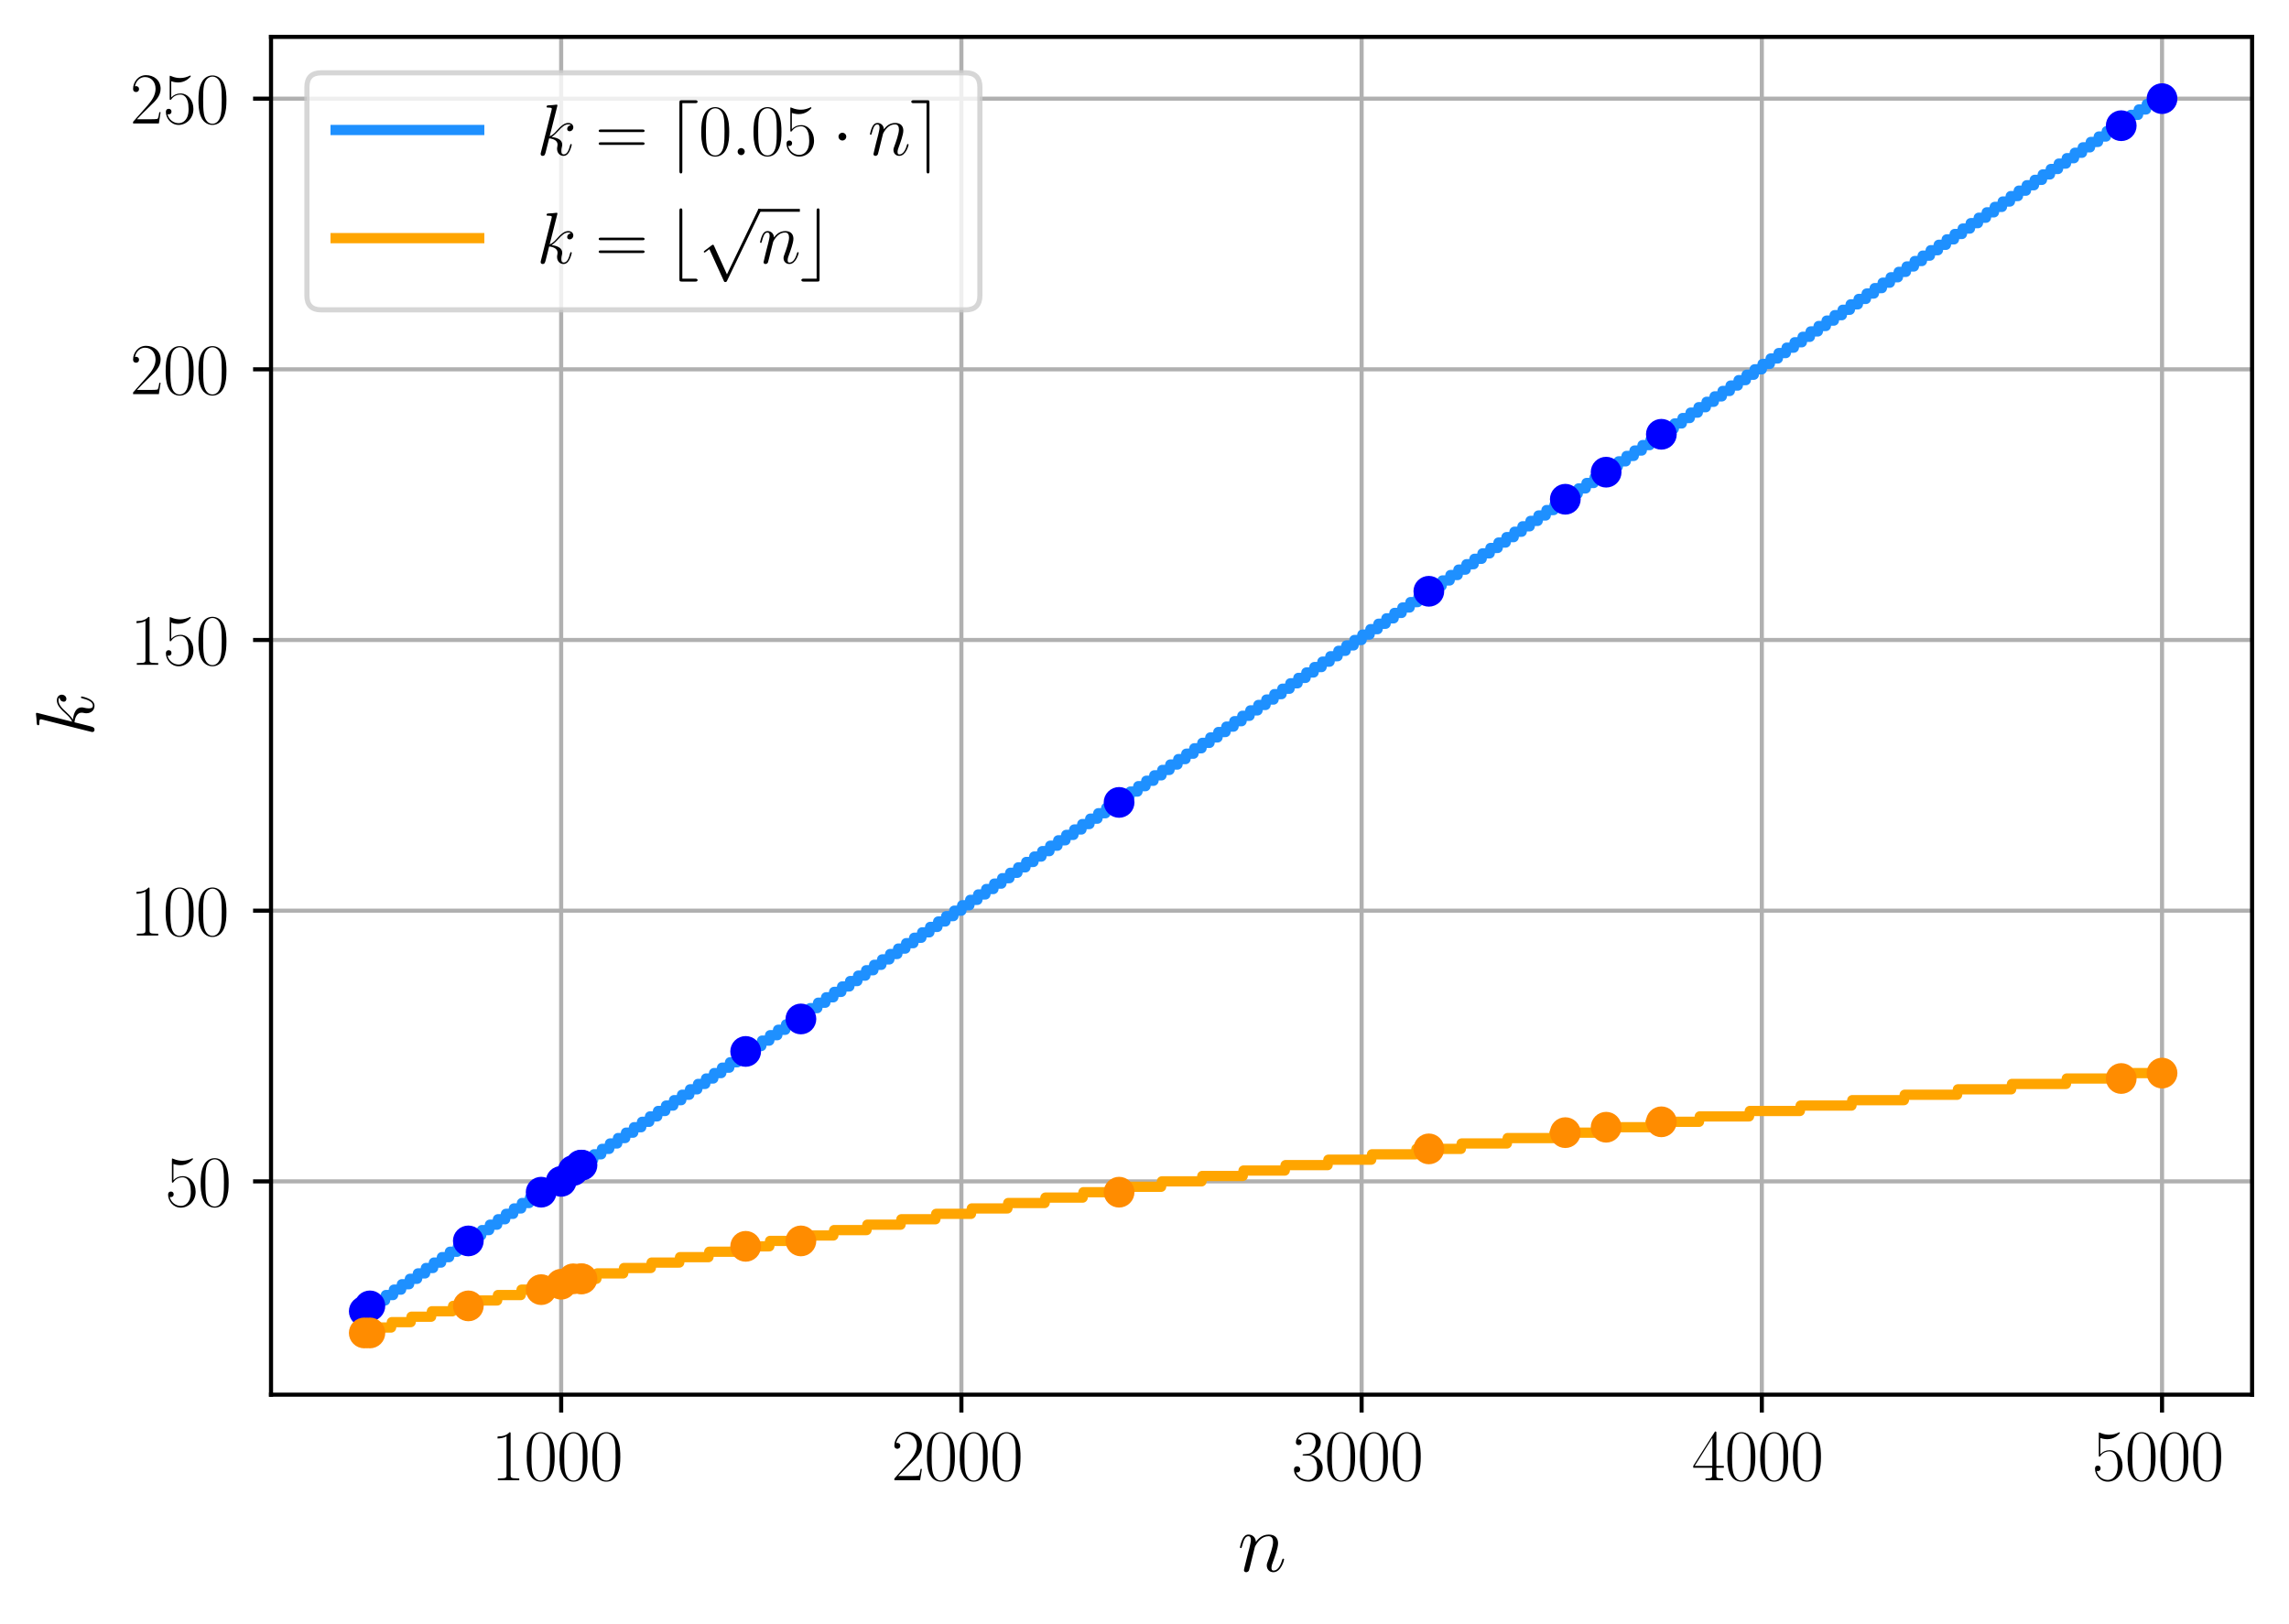 <?xml version="1.0" encoding="utf-8" standalone="no"?>
<!DOCTYPE svg PUBLIC "-//W3C//DTD SVG 1.1//EN"
  "http://www.w3.org/Graphics/SVG/1.1/DTD/svg11.dtd">
<svg xmlns:xlink="http://www.w3.org/1999/xlink" width="446.4pt" height="316.8pt" viewBox="0 0 446.4 316.8" xmlns="http://www.w3.org/2000/svg" version="1.1">
 <defs>
  <style type="text/css">*{stroke-linejoin: round; stroke-linecap: butt}</style>
 </defs>
 <g id="figure_1">
  <g id="patch_1">
   <path d="M -0 316.8 
L 446.4 316.8 
L 446.4 0 
L -0 0 
z
" style="fill: #ffffff"/>
  </g>
  <g id="axes_1">
   <g id="patch_2">
    <path d="M 52.855 272.033 
L 439.2 272.033 
L 439.2 7.2 
L 52.855 7.2 
z
" style="fill: #ffffff"/>
   </g>
   <g id="matplotlib.axis_1">
    <g id="xtick_1">
     <g id="line2d_1">
      <path d="M 109.44 272.033 
L 109.44 7.2 
" clip-path="url(#pda3c4d65b1)" style="fill: none; stroke: #b0b0b0; stroke-width: 0.8; stroke-linecap: square"/>
     </g>
     <g id="line2d_2">
      <defs>
       <path id="m62e20beeda" d="M 0 0 
L 0 3.5 
" style="stroke: #000000; stroke-width: 0.8"/>
      </defs>
      <g>
       <use xlink:href="#m62e20beeda" x="109.44" y="272.033" style="stroke: #000000; stroke-width: 0.8"/>
      </g>
     </g>
     <g id="text_1">
      <!-- $\mathdefault{1000}$ -->
      <g transform="translate(95.784 288.719) scale(0.14 -0.14)">
       <defs>
        <path id="CMR17-31" d="M 1702 4058 
C 1702 4192 1696 4192 1606 4192 
C 1357 3916 979 3827 621 3827 
C 602 3827 570 3827 563 3808 
C 557 3795 557 3782 557 3648 
C 755 3648 1088 3686 1344 3839 
L 1344 461 
C 1344 236 1331 160 781 160 
L 589 160 
L 589 0 
C 896 0 1216 0 1523 0 
C 1830 0 2150 0 2458 0 
L 2458 160 
L 2266 160 
C 1715 160 1702 230 1702 458 
L 1702 4058 
z
" transform="scale(0.016)"/>
        <path id="CMR17-30" d="M 2688 2025 
C 2688 2416 2682 3080 2413 3591 
C 2176 4039 1798 4198 1466 4198 
C 1158 4198 768 4058 525 3597 
C 269 3118 243 2524 243 2025 
C 243 1661 250 1106 448 619 
C 723 -39 1216 -128 1466 -128 
C 1760 -128 2208 -7 2470 600 
C 2662 1042 2688 1559 2688 2025 
z
M 1466 -26 
C 1056 -26 813 325 723 812 
C 653 1188 653 1738 653 2096 
C 653 2588 653 2997 736 3387 
C 858 3929 1216 4096 1466 4096 
C 1728 4096 2067 3923 2189 3400 
C 2272 3036 2278 2607 2278 2096 
C 2278 1680 2278 1169 2202 792 
C 2067 95 1690 -26 1466 -26 
z
" transform="scale(0.016)"/>
       </defs>
       <use xlink:href="#CMR17-31" transform="scale(0.996)"/>
       <use xlink:href="#CMR17-30" transform="translate(45.69 0) scale(0.996)"/>
       <use xlink:href="#CMR17-30" transform="translate(91.381 0) scale(0.996)"/>
       <use xlink:href="#CMR17-30" transform="translate(137.071 0) scale(0.996)"/>
      </g>
     </g>
    </g>
    <g id="xtick_2">
     <g id="line2d_3">
      <path d="M 187.49 272.033 
L 187.49 7.2 
" clip-path="url(#pda3c4d65b1)" style="fill: none; stroke: #b0b0b0; stroke-width: 0.8; stroke-linecap: square"/>
     </g>
     <g id="line2d_4">
      <g>
       <use xlink:href="#m62e20beeda" x="187.49" y="272.033" style="stroke: #000000; stroke-width: 0.8"/>
      </g>
     </g>
     <g id="text_2">
      <!-- $\mathdefault{2000}$ -->
      <g transform="translate(173.833 288.719) scale(0.14 -0.14)">
       <defs>
        <path id="CMR17-32" d="M 2669 989 
L 2554 989 
C 2490 536 2438 459 2413 420 
C 2381 369 1920 369 1830 369 
L 602 369 
C 832 619 1280 1072 1824 1597 
C 2214 1967 2669 2402 2669 3035 
C 2669 3790 2067 4224 1395 4224 
C 691 4224 262 3604 262 3030 
C 262 2780 448 2748 525 2748 
C 589 2748 781 2787 781 3010 
C 781 3207 614 3264 525 3264 
C 486 3264 448 3258 422 3245 
C 544 3790 915 4058 1306 4058 
C 1862 4058 2227 3617 2227 3035 
C 2227 2479 1901 2000 1536 1584 
L 262 146 
L 262 0 
L 2515 0 
L 2669 989 
z
" transform="scale(0.016)"/>
       </defs>
       <use xlink:href="#CMR17-32" transform="scale(0.996)"/>
       <use xlink:href="#CMR17-30" transform="translate(45.69 0) scale(0.996)"/>
       <use xlink:href="#CMR17-30" transform="translate(91.381 0) scale(0.996)"/>
       <use xlink:href="#CMR17-30" transform="translate(137.071 0) scale(0.996)"/>
      </g>
     </g>
    </g>
    <g id="xtick_3">
     <g id="line2d_5">
      <path d="M 265.54 272.033 
L 265.54 7.2 
" clip-path="url(#pda3c4d65b1)" style="fill: none; stroke: #b0b0b0; stroke-width: 0.8; stroke-linecap: square"/>
     </g>
     <g id="line2d_6">
      <g>
       <use xlink:href="#m62e20beeda" x="265.54" y="272.033" style="stroke: #000000; stroke-width: 0.8"/>
      </g>
     </g>
     <g id="text_3">
      <!-- $\mathdefault{3000}$ -->
      <g transform="translate(251.883 288.719) scale(0.14 -0.14)">
       <defs>
        <path id="CMR17-33" d="M 1414 2157 
C 1984 2157 2234 1662 2234 1090 
C 2234 320 1824 25 1453 25 
C 1114 25 563 194 390 693 
C 422 680 454 680 486 680 
C 640 680 755 782 755 948 
C 755 1133 614 1216 486 1216 
C 378 1216 211 1165 211 926 
C 211 335 787 -128 1466 -128 
C 2176 -128 2720 430 2720 1085 
C 2720 1707 2208 2157 1600 2227 
C 2086 2328 2554 2756 2554 3329 
C 2554 3820 2048 4179 1472 4179 
C 890 4179 378 3829 378 3329 
C 378 3110 544 3072 627 3072 
C 762 3072 877 3155 877 3321 
C 877 3486 762 3569 627 3569 
C 602 3569 570 3569 544 3557 
C 730 3959 1235 4032 1459 4032 
C 1683 4032 2106 3925 2106 3320 
C 2106 3143 2080 2828 1862 2550 
C 1670 2304 1453 2304 1242 2284 
C 1210 2284 1062 2269 1037 2269 
C 992 2263 966 2257 966 2208 
C 966 2163 973 2157 1101 2157 
L 1414 2157 
z
" transform="scale(0.016)"/>
       </defs>
       <use xlink:href="#CMR17-33" transform="scale(0.996)"/>
       <use xlink:href="#CMR17-30" transform="translate(45.69 0) scale(0.996)"/>
       <use xlink:href="#CMR17-30" transform="translate(91.381 0) scale(0.996)"/>
       <use xlink:href="#CMR17-30" transform="translate(137.071 0) scale(0.996)"/>
      </g>
     </g>
    </g>
    <g id="xtick_4">
     <g id="line2d_7">
      <path d="M 343.589 272.033 
L 343.589 7.2 
" clip-path="url(#pda3c4d65b1)" style="fill: none; stroke: #b0b0b0; stroke-width: 0.8; stroke-linecap: square"/>
     </g>
     <g id="line2d_8">
      <g>
       <use xlink:href="#m62e20beeda" x="343.589" y="272.033" style="stroke: #000000; stroke-width: 0.8"/>
      </g>
     </g>
     <g id="text_4">
      <!-- $\mathdefault{4000}$ -->
      <g transform="translate(329.932 288.719) scale(0.14 -0.14)">
       <defs>
        <path id="CMR17-34" d="M 2150 4122 
C 2150 4256 2144 4256 2029 4256 
L 128 1254 
L 128 1088 
L 1779 1088 
L 1779 457 
C 1779 224 1766 160 1318 160 
L 1197 160 
L 1197 0 
C 1402 0 1747 0 1965 0 
C 2182 0 2528 0 2733 0 
L 2733 160 
L 2611 160 
C 2163 160 2150 224 2150 457 
L 2150 1088 
L 2803 1088 
L 2803 1254 
L 2150 1254 
L 2150 4122 
z
M 1798 3703 
L 1798 1254 
L 256 1254 
L 1798 3703 
z
" transform="scale(0.016)"/>
       </defs>
       <use xlink:href="#CMR17-34" transform="scale(0.996)"/>
       <use xlink:href="#CMR17-30" transform="translate(45.69 0) scale(0.996)"/>
       <use xlink:href="#CMR17-30" transform="translate(91.381 0) scale(0.996)"/>
       <use xlink:href="#CMR17-30" transform="translate(137.071 0) scale(0.996)"/>
      </g>
     </g>
    </g>
    <g id="xtick_5">
     <g id="line2d_9">
      <path d="M 421.639 272.033 
L 421.639 7.2 
" clip-path="url(#pda3c4d65b1)" style="fill: none; stroke: #b0b0b0; stroke-width: 0.8; stroke-linecap: square"/>
     </g>
     <g id="line2d_10">
      <g>
       <use xlink:href="#m62e20beeda" x="421.639" y="272.033" style="stroke: #000000; stroke-width: 0.8"/>
      </g>
     </g>
     <g id="text_5">
      <!-- $\mathdefault{5000}$ -->
      <g transform="translate(407.982 288.719) scale(0.14 -0.14)">
       <defs>
        <path id="CMR17-35" d="M 730 3692 
C 794 3666 1056 3584 1325 3584 
C 1920 3584 2246 3911 2432 4100 
C 2432 4157 2432 4192 2394 4192 
C 2387 4192 2374 4192 2323 4163 
C 2099 4058 1837 3973 1517 3973 
C 1325 3973 1037 3999 723 4139 
C 653 4171 640 4171 634 4171 
C 602 4171 595 4164 595 4037 
L 595 2203 
C 595 2089 595 2057 659 2057 
C 691 2057 704 2070 736 2114 
C 941 2401 1222 2522 1542 2522 
C 1766 2522 2246 2382 2246 1289 
C 2246 1085 2246 715 2054 421 
C 1894 159 1645 25 1370 25 
C 947 25 518 320 403 814 
C 429 807 480 795 506 795 
C 589 795 749 840 749 1038 
C 749 1210 627 1280 506 1280 
C 358 1280 262 1190 262 1011 
C 262 454 704 -128 1382 -128 
C 2042 -128 2669 440 2669 1264 
C 2669 2030 2170 2624 1549 2624 
C 1222 2624 947 2503 730 2274 
L 730 3692 
z
" transform="scale(0.016)"/>
       </defs>
       <use xlink:href="#CMR17-35" transform="scale(0.996)"/>
       <use xlink:href="#CMR17-30" transform="translate(45.69 0) scale(0.996)"/>
       <use xlink:href="#CMR17-30" transform="translate(91.381 0) scale(0.996)"/>
       <use xlink:href="#CMR17-30" transform="translate(137.071 0) scale(0.996)"/>
      </g>
     </g>
    </g>
    <g id="text_6">
     <!-- $n$ -->
     <g transform="translate(241.369 306.501) scale(0.16 -0.16)">
      <defs>
       <path id="CMMI12-6e" d="M 1318 1871 
C 1331 1910 1491 2229 1728 2433 
C 1894 2586 2112 2689 2362 2689 
C 2618 2689 2707 2497 2707 2242 
C 2707 1878 2445 1150 2317 805 
C 2259 651 2227 568 2227 453 
C 2227 166 2426 -64 2733 -64 
C 3328 -64 3552 875 3552 913 
C 3552 945 3526 971 3488 971 
C 3430 971 3424 952 3392 843 
C 3245 319 3002 64 2752 64 
C 2688 64 2586 64 2586 269 
C 2586 429 2656 621 2694 710 
C 2822 1063 3091 1780 3091 2145 
C 3091 2528 2867 2816 2381 2816 
C 1811 2816 1510 2415 1395 2255 
C 1376 2618 1114 2816 832 2816 
C 627 2816 486 2695 378 2478 
C 262 2248 173 1865 173 1839 
C 173 1814 198 1782 243 1782 
C 294 1782 301 1788 339 1935 
C 442 2325 557 2689 813 2689 
C 960 2689 1011 2586 1011 2395 
C 1011 2254 947 2005 902 1807 
L 723 1118 
C 698 996 627 709 595 594 
C 550 428 480 128 480 96 
C 480 6 550 -64 646 -64 
C 723 -64 813 -26 864 70 
C 877 102 934 326 966 453 
L 1107 1028 
L 1318 1871 
z
" transform="scale(0.016)"/>
      </defs>
      <use xlink:href="#CMMI12-6e" transform="scale(0.996)"/>
     </g>
    </g>
   </g>
   <g id="matplotlib.axis_2">
    <g id="ytick_1">
     <g id="line2d_11">
      <path d="M 52.855 230.428 
L 439.2 230.428 
" clip-path="url(#pda3c4d65b1)" style="fill: none; stroke: #b0b0b0; stroke-width: 0.8; stroke-linecap: square"/>
     </g>
     <g id="line2d_12">
      <defs>
       <path id="m9ead885981" d="M 0 0 
L -3.5 0 
" style="stroke: #000000; stroke-width: 0.8"/>
      </defs>
      <g>
       <use xlink:href="#m9ead885981" x="52.855" y="230.428" style="stroke: #000000; stroke-width: 0.8"/>
      </g>
     </g>
     <g id="text_7">
      <!-- $\mathdefault{50}$ -->
      <g transform="translate(32.198 235.271) scale(0.14 -0.14)">
       <use xlink:href="#CMR17-35" transform="scale(0.996)"/>
       <use xlink:href="#CMR17-30" transform="translate(45.69 0) scale(0.996)"/>
      </g>
     </g>
    </g>
    <g id="ytick_2">
     <g id="line2d_13">
      <path d="M 52.855 177.631 
L 439.2 177.631 
" clip-path="url(#pda3c4d65b1)" style="fill: none; stroke: #b0b0b0; stroke-width: 0.8; stroke-linecap: square"/>
     </g>
     <g id="line2d_14">
      <g>
       <use xlink:href="#m9ead885981" x="52.855" y="177.631" style="stroke: #000000; stroke-width: 0.8"/>
      </g>
     </g>
     <g id="text_8">
      <!-- $\mathdefault{100}$ -->
      <g transform="translate(25.369 182.474) scale(0.14 -0.14)">
       <use xlink:href="#CMR17-31" transform="scale(0.996)"/>
       <use xlink:href="#CMR17-30" transform="translate(45.69 0) scale(0.996)"/>
       <use xlink:href="#CMR17-30" transform="translate(91.381 0) scale(0.996)"/>
      </g>
     </g>
    </g>
    <g id="ytick_3">
     <g id="line2d_15">
      <path d="M 52.855 124.833 
L 439.2 124.833 
" clip-path="url(#pda3c4d65b1)" style="fill: none; stroke: #b0b0b0; stroke-width: 0.8; stroke-linecap: square"/>
     </g>
     <g id="line2d_16">
      <g>
       <use xlink:href="#m9ead885981" x="52.855" y="124.833" style="stroke: #000000; stroke-width: 0.8"/>
      </g>
     </g>
     <g id="text_9">
      <!-- $\mathdefault{150}$ -->
      <g transform="translate(25.369 129.676) scale(0.14 -0.14)">
       <use xlink:href="#CMR17-31" transform="scale(0.996)"/>
       <use xlink:href="#CMR17-35" transform="translate(45.69 0) scale(0.996)"/>
       <use xlink:href="#CMR17-30" transform="translate(91.381 0) scale(0.996)"/>
      </g>
     </g>
    </g>
    <g id="ytick_4">
     <g id="line2d_17">
      <path d="M 52.855 72.036 
L 439.2 72.036 
" clip-path="url(#pda3c4d65b1)" style="fill: none; stroke: #b0b0b0; stroke-width: 0.8; stroke-linecap: square"/>
     </g>
     <g id="line2d_18">
      <g>
       <use xlink:href="#m9ead885981" x="52.855" y="72.036" style="stroke: #000000; stroke-width: 0.8"/>
      </g>
     </g>
     <g id="text_10">
      <!-- $\mathdefault{200}$ -->
      <g transform="translate(25.369 76.878) scale(0.14 -0.14)">
       <use xlink:href="#CMR17-32" transform="scale(0.996)"/>
       <use xlink:href="#CMR17-30" transform="translate(45.69 0) scale(0.996)"/>
       <use xlink:href="#CMR17-30" transform="translate(91.381 0) scale(0.996)"/>
      </g>
     </g>
    </g>
    <g id="ytick_5">
     <g id="line2d_19">
      <path d="M 52.855 19.238 
L 439.2 19.238 
" clip-path="url(#pda3c4d65b1)" style="fill: none; stroke: #b0b0b0; stroke-width: 0.8; stroke-linecap: square"/>
     </g>
     <g id="line2d_20">
      <g>
       <use xlink:href="#m9ead885981" x="52.855" y="19.238" style="stroke: #000000; stroke-width: 0.8"/>
      </g>
     </g>
     <g id="text_11">
      <!-- $\mathdefault{250}$ -->
      <g transform="translate(25.369 24.081) scale(0.14 -0.14)">
       <use xlink:href="#CMR17-32" transform="scale(0.996)"/>
       <use xlink:href="#CMR17-35" transform="translate(45.69 0) scale(0.996)"/>
       <use xlink:href="#CMR17-30" transform="translate(91.381 0) scale(0.996)"/>
      </g>
     </g>
    </g>
    <g id="text_12">
     <!-- $k$ -->
     <g transform="translate(18.27 143.675) rotate(-90) scale(0.16 -0.16)">
      <defs>
       <path id="CMMI12-6b" d="M 1798 4257 
C 1805 4283 1818 4321 1818 4352 
C 1818 4416 1754 4416 1741 4416 
C 1734 4416 1504 4393 1389 4377 
C 1280 4377 1184 4358 1069 4358 
C 915 4345 870 4339 870 4224 
C 870 4160 934 4160 998 4160 
C 1325 4160 1325 4103 1325 4040 
C 1325 4015 1325 4002 1293 3888 
L 378 248 
C 352 152 352 140 352 101 
C 352 -38 461 -64 525 -64 
C 704 -64 742 77 794 275 
L 1094 1469 
C 1555 1418 1830 1226 1830 920 
C 1830 881 1830 856 1811 760 
C 1786 664 1786 588 1786 556 
C 1786 185 2029 -64 2355 -64 
C 2650 -64 2803 204 2854 294 
C 2989 530 3072 888 3072 913 
C 3072 945 3046 971 3008 971 
C 2950 971 2944 945 2918 843 
C 2829 511 2694 64 2368 64 
C 2240 64 2157 128 2157 370 
C 2157 492 2182 632 2208 728 
C 2234 843 2234 849 2234 926 
C 2234 1303 1894 1514 1306 1590 
C 1536 1731 1766 1980 1856 2076 
C 2221 2484 2470 2689 2765 2689 
C 2912 2689 2950 2650 2995 2612 
C 2758 2586 2669 2420 2669 2293 
C 2669 2139 2790 2088 2880 2088 
C 3053 2088 3206 2235 3206 2440 
C 3206 2625 3059 2816 2771 2816 
C 2419 2816 2131 2567 1677 2056 
C 1613 1980 1376 1737 1139 1648 
L 1798 4257 
z
" transform="scale(0.016)"/>
      </defs>
      <use xlink:href="#CMMI12-6b" transform="scale(0.996)"/>
     </g>
    </g>
   </g>
   <g id="line2d_21">
    <path d="M 70.416 256.827 
L 70.572 255.771 
L 71.977 255.771 
L 72.133 254.715 
L 73.538 254.715 
L 73.694 253.659 
L 75.099 253.659 
L 75.255 252.603 
L 76.66 252.603 
L 76.816 251.548 
L 78.221 251.548 
L 78.377 250.492 
L 79.782 250.492 
L 79.938 249.436 
L 81.343 249.436 
L 81.499 248.38 
L 82.904 248.38 
L 83.06 247.324 
L 84.465 247.324 
L 84.621 246.268 
L 86.026 246.268 
L 86.182 245.212 
L 87.587 245.212 
L 87.743 244.156 
L 89.148 244.156 
L 89.304 243.1 
L 90.709 243.1 
L 90.865 242.044 
L 92.27 242.044 
L 92.426 240.988 
L 93.831 240.988 
L 93.987 239.932 
L 95.392 239.932 
L 95.548 238.876 
L 96.953 238.876 
L 97.109 237.82 
L 98.514 237.82 
L 98.67 236.764 
L 100.075 236.764 
L 100.231 235.708 
L 101.636 235.708 
L 101.792 234.652 
L 103.197 234.652 
L 103.353 233.596 
L 104.758 233.596 
L 104.914 232.54 
L 106.318 232.54 
L 106.475 231.484 
L 107.879 231.484 
L 108.036 230.428 
L 109.44 230.428 
L 109.597 229.373 
L 111.001 229.373 
L 111.158 228.317 
L 112.562 228.317 
L 112.719 227.261 
L 114.123 227.261 
L 114.28 226.205 
L 115.684 226.205 
L 115.841 225.149 
L 117.245 225.149 
L 117.402 224.093 
L 118.806 224.093 
L 118.963 223.037 
L 120.367 223.037 
L 120.524 221.981 
L 121.928 221.981 
L 122.085 220.925 
L 123.489 220.925 
L 123.646 219.869 
L 125.05 219.869 
L 125.207 218.813 
L 126.611 218.813 
L 126.767 217.757 
L 128.172 217.757 
L 128.328 216.701 
L 129.733 216.701 
L 129.889 215.645 
L 131.294 215.645 
L 131.45 214.589 
L 132.855 214.589 
L 133.011 213.533 
L 134.416 213.533 
L 134.572 212.477 
L 135.977 212.477 
L 136.133 211.421 
L 137.538 211.421 
L 137.694 210.365 
L 139.099 210.365 
L 139.255 209.309 
L 140.66 209.309 
L 140.816 208.253 
L 142.221 208.253 
L 142.377 207.198 
L 143.782 207.198 
L 143.938 206.142 
L 145.343 206.142 
L 145.499 205.086 
L 146.904 205.086 
L 147.06 204.03 
L 148.465 204.03 
L 148.621 202.974 
L 150.026 202.974 
L 150.182 201.918 
L 151.587 201.918 
L 151.743 200.862 
L 153.148 200.862 
L 153.304 199.806 
L 154.709 199.806 
L 154.865 198.75 
L 156.27 198.75 
L 156.426 197.694 
L 157.831 197.694 
L 157.987 196.638 
L 159.392 196.638 
L 159.548 195.582 
L 160.953 195.582 
L 161.109 194.526 
L 162.514 194.526 
L 162.67 193.47 
L 164.075 193.47 
L 164.231 192.414 
L 165.636 192.414 
L 165.792 191.358 
L 167.197 191.358 
L 167.353 190.302 
L 168.758 190.302 
L 168.914 189.246 
L 170.319 189.246 
L 170.475 188.19 
L 171.88 188.19 
L 172.036 187.134 
L 173.441 187.134 
L 173.597 186.078 
L 175.002 186.078 
L 175.158 185.022 
L 176.563 185.022 
L 176.719 183.967 
L 178.124 183.967 
L 178.28 182.911 
L 179.685 182.911 
L 179.841 181.855 
L 181.246 181.855 
L 181.402 180.799 
L 182.807 180.799 
L 182.963 179.743 
L 184.368 179.743 
L 184.524 178.687 
L 185.929 178.687 
L 186.085 177.631 
L 187.49 177.631 
L 187.646 176.575 
L 189.051 176.575 
L 189.207 175.519 
L 190.612 175.519 
L 190.768 174.463 
L 192.173 174.463 
L 192.329 173.407 
L 193.734 173.407 
L 193.89 172.351 
L 195.295 172.351 
L 195.451 171.295 
L 196.856 171.295 
L 197.012 170.239 
L 198.417 170.239 
L 198.573 169.183 
L 199.978 169.183 
L 200.134 168.127 
L 201.539 168.127 
L 201.695 167.071 
L 203.1 167.071 
L 203.256 166.015 
L 204.661 166.015 
L 204.817 164.959 
L 206.222 164.959 
L 206.378 163.903 
L 207.783 163.903 
L 207.939 162.847 
L 209.344 162.847 
L 209.5 161.792 
L 210.905 161.792 
L 211.061 160.736 
L 212.466 160.736 
L 212.622 159.68 
L 214.027 159.68 
L 214.183 158.624 
L 215.588 158.624 
L 215.744 157.568 
L 217.149 157.568 
L 217.305 156.512 
L 218.71 156.512 
L 218.866 155.456 
L 220.271 155.456 
L 220.427 154.4 
L 221.832 154.4 
L 221.988 153.344 
L 223.393 153.344 
L 223.549 152.288 
L 224.954 152.288 
L 225.11 151.232 
L 226.515 151.232 
L 226.671 150.176 
L 228.076 150.176 
L 228.232 149.12 
L 229.637 149.12 
L 229.793 148.064 
L 231.198 148.064 
L 231.354 147.008 
L 232.759 147.008 
L 232.915 145.952 
L 234.32 145.952 
L 234.476 144.896 
L 235.881 144.896 
L 236.037 143.84 
L 237.442 143.84 
L 237.598 142.784 
L 239.003 142.784 
L 239.159 141.728 
L 240.564 141.728 
L 240.72 140.672 
L 242.125 140.672 
L 242.281 139.617 
L 243.686 139.617 
L 243.842 138.561 
L 245.247 138.561 
L 245.403 137.505 
L 246.808 137.505 
L 246.964 136.449 
L 248.369 136.449 
L 248.525 135.393 
L 249.93 135.393 
L 250.086 134.337 
L 251.491 134.337 
L 251.647 133.281 
L 253.052 133.281 
L 253.208 132.225 
L 254.613 132.225 
L 254.769 131.169 
L 256.174 131.169 
L 256.33 130.113 
L 257.735 130.113 
L 257.891 129.057 
L 259.296 129.057 
L 259.452 128.001 
L 260.857 128.001 
L 261.013 126.945 
L 262.418 126.945 
L 262.574 125.889 
L 263.979 125.889 
L 264.135 124.833 
L 265.54 124.833 
L 265.696 123.777 
L 267.101 123.777 
L 267.257 122.721 
L 268.662 122.721 
L 268.818 121.665 
L 270.223 121.665 
L 270.379 120.609 
L 271.784 120.609 
L 271.94 119.553 
L 273.345 119.553 
L 273.501 118.497 
L 274.906 118.497 
L 275.062 117.442 
L 276.467 117.442 
L 276.623 116.386 
L 278.028 116.386 
L 278.184 115.33 
L 279.589 115.33 
L 279.745 114.274 
L 281.15 114.274 
L 281.306 113.218 
L 282.711 113.218 
L 282.867 112.162 
L 284.272 112.162 
L 284.428 111.106 
L 285.833 111.106 
L 285.989 110.05 
L 287.394 110.05 
L 287.55 108.994 
L 288.955 108.994 
L 289.111 107.938 
L 290.516 107.938 
L 290.672 106.882 
L 292.077 106.882 
L 292.233 105.826 
L 293.638 105.826 
L 293.794 104.77 
L 295.199 104.77 
L 295.355 103.714 
L 296.759 103.714 
L 296.916 102.658 
L 298.32 102.658 
L 298.477 101.602 
L 299.881 101.602 
L 300.038 100.546 
L 301.442 100.546 
L 301.599 99.49 
L 303.003 99.49 
L 303.16 98.434 
L 304.564 98.434 
L 304.721 97.378 
L 306.125 97.378 
L 306.282 96.322 
L 307.686 96.322 
L 307.843 95.266 
L 309.247 95.266 
L 309.404 94.211 
L 310.808 94.211 
L 310.965 93.155 
L 312.369 93.155 
L 312.526 92.099 
L 313.93 92.099 
L 314.087 91.043 
L 315.491 91.043 
L 315.647 89.987 
L 317.052 89.987 
L 317.208 88.931 
L 318.613 88.931 
L 318.769 87.875 
L 320.174 87.875 
L 320.33 86.819 
L 321.735 86.819 
L 321.891 85.763 
L 323.296 85.763 
L 323.452 84.707 
L 324.857 84.707 
L 325.013 83.651 
L 326.418 83.651 
L 326.574 82.595 
L 327.979 82.595 
L 328.135 81.539 
L 329.54 81.539 
L 329.696 80.483 
L 331.101 80.483 
L 331.257 79.427 
L 332.662 79.427 
L 332.818 78.371 
L 334.223 78.371 
L 334.379 77.315 
L 335.784 77.315 
L 335.94 76.259 
L 337.345 76.259 
L 337.501 75.203 
L 338.906 75.203 
L 339.062 74.147 
L 340.467 74.147 
L 340.623 73.091 
L 342.028 73.091 
L 342.184 72.036 
L 343.589 72.036 
L 343.745 70.98 
L 345.15 70.98 
L 345.306 69.924 
L 346.711 69.924 
L 346.867 68.868 
L 348.272 68.868 
L 348.428 67.812 
L 349.833 67.812 
L 349.989 66.756 
L 351.394 66.756 
L 351.55 65.7 
L 352.955 65.7 
L 353.111 64.644 
L 354.516 64.644 
L 354.672 63.588 
L 356.077 63.588 
L 356.233 62.532 
L 357.638 62.532 
L 357.794 61.476 
L 359.199 61.476 
L 359.355 60.42 
L 360.76 60.42 
L 360.916 59.364 
L 362.321 59.364 
L 362.477 58.308 
L 363.882 58.308 
L 364.038 57.252 
L 365.443 57.252 
L 365.599 56.196 
L 367.004 56.196 
L 367.16 55.14 
L 368.565 55.14 
L 368.721 54.084 
L 370.126 54.084 
L 370.282 53.028 
L 371.687 53.028 
L 371.843 51.972 
L 373.248 51.972 
L 373.404 50.916 
L 374.809 50.916 
L 374.965 49.861 
L 376.37 49.861 
L 376.526 48.805 
L 377.931 48.805 
L 378.087 47.749 
L 379.492 47.749 
L 379.648 46.693 
L 381.053 46.693 
L 381.209 45.637 
L 382.614 45.637 
L 382.77 44.581 
L 384.175 44.581 
L 384.331 43.525 
L 385.736 43.525 
L 385.892 42.469 
L 387.297 42.469 
L 387.453 41.413 
L 388.858 41.413 
L 389.014 40.357 
L 390.419 40.357 
L 390.575 39.301 
L 391.98 39.301 
L 392.136 38.245 
L 393.541 38.245 
L 393.697 37.189 
L 395.102 37.189 
L 395.258 36.133 
L 396.663 36.133 
L 396.819 35.077 
L 398.224 35.077 
L 398.38 34.021 
L 399.785 34.021 
L 399.941 32.965 
L 401.346 32.965 
L 401.502 31.909 
L 402.907 31.909 
L 403.063 30.853 
L 404.468 30.853 
L 404.624 29.797 
L 406.029 29.797 
L 406.185 28.741 
L 407.59 28.741 
L 407.746 27.685 
L 409.151 27.685 
L 409.307 26.63 
L 410.712 26.63 
L 410.868 25.574 
L 412.273 25.574 
L 412.429 24.518 
L 413.834 24.518 
L 413.99 23.462 
L 415.395 23.462 
L 415.551 22.406 
L 416.956 22.406 
L 417.112 21.35 
L 418.517 21.35 
L 418.673 20.294 
L 420.078 20.294 
L 420.234 19.238 
L 421.561 19.238 
L 421.561 19.238 
" clip-path="url(#pda3c4d65b1)" style="fill: none; stroke: #1e90ff; stroke-width: 2; stroke-linecap: square"/>
   </g>
   <g id="line2d_22">
    <path d="M 70.416 259.995 
L 72.601 259.995 
L 72.757 258.939 
L 76.269 258.939 
L 76.426 257.883 
L 80.094 257.883 
L 80.25 256.827 
L 84.074 256.827 
L 84.23 255.771 
L 88.211 255.771 
L 88.367 254.715 
L 92.504 254.715 
L 92.66 253.659 
L 96.953 253.659 
L 97.109 252.603 
L 101.557 252.603 
L 101.714 251.548 
L 106.318 251.548 
L 106.475 250.492 
L 111.236 250.492 
L 111.392 249.436 
L 116.309 249.436 
L 116.465 248.38 
L 121.538 248.38 
L 121.694 247.324 
L 126.924 247.324 
L 127.08 246.268 
L 132.465 246.268 
L 132.621 245.212 
L 138.163 245.212 
L 138.319 244.156 
L 144.016 244.156 
L 144.173 243.1 
L 150.026 243.1 
L 150.182 242.044 
L 156.192 242.044 
L 156.348 240.988 
L 162.514 240.988 
L 162.67 239.932 
L 168.992 239.932 
L 169.148 238.876 
L 175.627 238.876 
L 175.783 237.82 
L 182.417 237.82 
L 182.573 236.764 
L 189.363 236.764 
L 189.519 235.708 
L 196.466 235.708 
L 196.622 234.652 
L 203.724 234.652 
L 203.88 233.596 
L 211.139 233.596 
L 211.295 232.54 
L 218.71 232.54 
L 218.866 231.484 
L 226.437 231.484 
L 226.593 230.428 
L 234.32 230.428 
L 234.476 229.373 
L 242.359 229.373 
L 242.515 228.317 
L 250.554 228.317 
L 250.71 227.261 
L 258.905 227.261 
L 259.062 226.205 
L 267.413 226.205 
L 267.569 225.149 
L 276.076 225.149 
L 276.232 224.093 
L 284.896 224.093 
L 285.052 223.037 
L 293.872 223.037 
L 294.028 221.981 
L 303.003 221.981 
L 303.16 220.925 
L 312.291 220.925 
L 312.447 219.869 
L 321.735 219.869 
L 321.891 218.813 
L 331.335 218.813 
L 331.492 217.757 
L 341.092 217.757 
L 341.248 216.701 
L 351.004 216.701 
L 351.16 215.645 
L 361.072 215.645 
L 361.228 214.589 
L 371.297 214.589 
L 371.453 213.533 
L 381.677 213.533 
L 381.834 212.477 
L 392.214 212.477 
L 392.37 211.421 
L 402.907 211.421 
L 403.063 210.365 
L 413.756 210.365 
L 413.912 209.309 
L 421.561 209.309 
L 421.561 209.309 
" clip-path="url(#pda3c4d65b1)" style="fill: none; stroke: #ffa500; stroke-width: 2; stroke-linecap: square"/>
   </g>
   <g id="patch_3">
    <path d="M 52.855 272.033 
L 52.855 7.2 
" style="fill: none; stroke: #000000; stroke-width: 0.8; stroke-linejoin: miter; stroke-linecap: square"/>
   </g>
   <g id="patch_4">
    <path d="M 439.2 272.033 
L 439.2 7.2 
" style="fill: none; stroke: #000000; stroke-width: 0.8; stroke-linejoin: miter; stroke-linecap: square"/>
   </g>
   <g id="patch_5">
    <path d="M 52.855 272.033 
L 439.2 272.033 
" style="fill: none; stroke: #000000; stroke-width: 0.8; stroke-linejoin: miter; stroke-linecap: square"/>
   </g>
   <g id="patch_6">
    <path d="M 52.855 7.2 
L 439.2 7.2 
" style="fill: none; stroke: #000000; stroke-width: 0.8; stroke-linejoin: miter; stroke-linecap: square"/>
   </g>
   <g id="PathCollection_1">
    <defs>
     <path id="mf5e517d303" d="M 0 2.5 
C 0.663 2.5 1.299 2.237 1.768 1.768 
C 2.237 1.299 2.5 0.663 2.5 0 
C 2.5 -0.663 2.237 -1.299 1.768 -1.768 
C 1.299 -2.237 0.663 -2.5 0 -2.5 
C -0.663 -2.5 -1.299 -2.237 -1.768 -1.768 
C -2.237 -1.299 -2.5 -0.663 -2.5 0 
C -2.5 0.663 -2.237 1.299 -1.768 1.768 
C -1.299 2.237 -0.663 2.5 0 2.5 
z
" style="stroke: #0000ff"/>
    </defs>
    <g clip-path="url(#pda3c4d65b1)">
     <use xlink:href="#mf5e517d303" x="71.04" y="255.771" style="fill: #0000ff; stroke: #0000ff"/>
     <use xlink:href="#mf5e517d303" x="72.133" y="254.715" style="fill: #0000ff; stroke: #0000ff"/>
     <use xlink:href="#mf5e517d303" x="91.333" y="242.044" style="fill: #0000ff; stroke: #0000ff"/>
     <use xlink:href="#mf5e517d303" x="105.538" y="232.54" style="fill: #0000ff; stroke: #0000ff"/>
     <use xlink:href="#mf5e517d303" x="109.44" y="230.428" style="fill: #0000ff; stroke: #0000ff"/>
     <use xlink:href="#mf5e517d303" x="111.782" y="228.317" style="fill: #0000ff; stroke: #0000ff"/>
     <use xlink:href="#mf5e517d303" x="113.265" y="227.261" style="fill: #0000ff; stroke: #0000ff"/>
     <use xlink:href="#mf5e517d303" x="113.499" y="227.261" style="fill: #0000ff; stroke: #0000ff"/>
     <use xlink:href="#mf5e517d303" x="145.421" y="205.086" style="fill: #0000ff; stroke: #0000ff"/>
     <use xlink:href="#mf5e517d303" x="156.192" y="198.75" style="fill: #0000ff; stroke: #0000ff"/>
     <use xlink:href="#mf5e517d303" x="218.242" y="156.512" style="fill: #0000ff; stroke: #0000ff"/>
     <use xlink:href="#mf5e517d303" x="278.652" y="115.33" style="fill: #0000ff; stroke: #0000ff"/>
     <use xlink:href="#mf5e517d303" x="305.267" y="97.378" style="fill: #0000ff; stroke: #0000ff"/>
     <use xlink:href="#mf5e517d303" x="313.228" y="92.099" style="fill: #0000ff; stroke: #0000ff"/>
     <use xlink:href="#mf5e517d303" x="323.999" y="84.707" style="fill: #0000ff; stroke: #0000ff"/>
     <use xlink:href="#mf5e517d303" x="413.678" y="24.518" style="fill: #0000ff; stroke: #0000ff"/>
     <use xlink:href="#mf5e517d303" x="421.639" y="19.238" style="fill: #0000ff; stroke: #0000ff"/>
    </g>
   </g>
   <g id="PathCollection_2">
    <defs>
     <path id="m2507f60b55" d="M 0 2.5 
C 0.663 2.5 1.299 2.237 1.768 1.768 
C 2.237 1.299 2.5 0.663 2.5 0 
C 2.5 -0.663 2.237 -1.299 1.768 -1.768 
C 1.299 -2.237 0.663 -2.5 0 -2.5 
C -0.663 -2.5 -1.299 -2.237 -1.768 -1.768 
C -2.237 -1.299 -2.5 -0.663 -2.5 0 
C -2.5 0.663 -2.237 1.299 -1.768 1.768 
C -1.299 2.237 -0.663 2.5 0 2.5 
z
" style="stroke: #ff8c00"/>
    </defs>
    <g clip-path="url(#pda3c4d65b1)">
     <use xlink:href="#m2507f60b55" x="71.04" y="259.995" style="fill: #ff8c00; stroke: #ff8c00"/>
     <use xlink:href="#m2507f60b55" x="72.133" y="259.995" style="fill: #ff8c00; stroke: #ff8c00"/>
     <use xlink:href="#m2507f60b55" x="91.333" y="254.715" style="fill: #ff8c00; stroke: #ff8c00"/>
     <use xlink:href="#m2507f60b55" x="105.538" y="251.548" style="fill: #ff8c00; stroke: #ff8c00"/>
     <use xlink:href="#m2507f60b55" x="109.44" y="250.492" style="fill: #ff8c00; stroke: #ff8c00"/>
     <use xlink:href="#m2507f60b55" x="111.782" y="249.436" style="fill: #ff8c00; stroke: #ff8c00"/>
     <use xlink:href="#m2507f60b55" x="113.265" y="249.436" style="fill: #ff8c00; stroke: #ff8c00"/>
     <use xlink:href="#m2507f60b55" x="113.499" y="249.436" style="fill: #ff8c00; stroke: #ff8c00"/>
     <use xlink:href="#m2507f60b55" x="145.421" y="243.1" style="fill: #ff8c00; stroke: #ff8c00"/>
     <use xlink:href="#m2507f60b55" x="156.192" y="242.044" style="fill: #ff8c00; stroke: #ff8c00"/>
     <use xlink:href="#m2507f60b55" x="218.242" y="232.54" style="fill: #ff8c00; stroke: #ff8c00"/>
     <use xlink:href="#m2507f60b55" x="278.652" y="224.093" style="fill: #ff8c00; stroke: #ff8c00"/>
     <use xlink:href="#m2507f60b55" x="305.267" y="220.925" style="fill: #ff8c00; stroke: #ff8c00"/>
     <use xlink:href="#m2507f60b55" x="313.228" y="219.869" style="fill: #ff8c00; stroke: #ff8c00"/>
     <use xlink:href="#m2507f60b55" x="323.999" y="218.813" style="fill: #ff8c00; stroke: #ff8c00"/>
     <use xlink:href="#m2507f60b55" x="413.678" y="210.365" style="fill: #ff8c00; stroke: #ff8c00"/>
     <use xlink:href="#m2507f60b55" x="421.639" y="209.309" style="fill: #ff8c00; stroke: #ff8c00"/>
    </g>
   </g>
   <g id="legend_1">
    <g id="patch_7">
     <path d="M 62.655 60.439 
L 188.299 60.439 
Q 191.099 60.439 191.099 57.639 
L 191.099 17 
Q 191.099 14.2 188.299 14.2 
L 62.655 14.2 
Q 59.855 14.2 59.855 17 
L 59.855 57.639 
Q 59.855 60.439 62.655 60.439 
z
" style="fill: #ffffff; opacity: 0.8; stroke: #cccccc; stroke-linejoin: miter"/>
    </g>
    <g id="line2d_23">
     <path d="M 65.455 25.361 
L 79.455 25.361 
L 93.455 25.361 
" style="fill: none; stroke: #1e90ff; stroke-width: 2; stroke-linecap: square"/>
    </g>
    <g id="text_13">
     <!-- $k = \lceil 0.05 \cdot n \rceil$ -->
     <g transform="translate(104.655 30.261) scale(0.14 -0.14)">
      <defs>
       <path id="CMR17-3d" d="M 4115 2017 
C 4211 2017 4307 2017 4307 2125 
C 4307 2240 4198 2240 4090 2240 
L 512 2240 
C 403 2240 294 2240 294 2125 
C 294 2017 390 2017 486 2017 
L 4115 2017 
z
M 4090 896 
C 4198 896 4307 896 4307 1011 
C 4307 1119 4211 1119 4115 1119 
L 486 1119 
C 390 1119 294 1119 294 1011 
C 294 896 403 896 512 896 
L 4090 896 
z
" transform="scale(0.016)"/>
       <path id="CMSY10-64" d="M 2469 4544 
C 2565 4544 2700 4544 2700 4672 
C 2700 4800 2565 4800 2469 4800 
L 1343 4800 
C 1138 4800 1113 4774 1113 4570 
L 1113 -1370 
C 1113 -1466 1113 -1600 1241 -1600 
C 1369 -1600 1369 -1485 1369 -1370 
L 1369 4544 
L 2469 4544 
z
" transform="scale(0.016)"/>
       <path id="CMMI12-3a" d="M 1178 307 
C 1178 492 1024 619 870 619 
C 685 619 557 466 557 313 
C 557 128 710 0 864 0 
C 1050 0 1178 153 1178 307 
z
" transform="scale(0.016)"/>
       <path id="CMSY10-1" d="M 1229 1619 
C 1229 1805 1075 1958 890 1958 
C 704 1958 550 1805 550 1619 
C 550 1433 704 1280 890 1280 
C 1075 1280 1229 1433 1229 1619 
z
" transform="scale(0.016)"/>
       <path id="CMSY10-65" d="M 1721 4570 
C 1721 4781 1701 4800 1497 4800 
L 364 4800 
C 268 4800 133 4800 133 4672 
C 133 4544 268 4544 364 4544 
L 1465 4544 
L 1465 -1370 
C 1465 -1466 1465 -1600 1593 -1600 
C 1721 -1600 1721 -1485 1721 -1370 
L 1721 4570 
z
" transform="scale(0.016)"/>
      </defs>
      <use xlink:href="#CMMI12-6b" transform="scale(0.996)"/>
      <use xlink:href="#CMR17-3d" transform="translate(81.753 0) scale(0.996)"/>
      <use xlink:href="#CMSY10-64" transform="translate(181.142 0) scale(0.996)"/>
      <use xlink:href="#CMR17-30" transform="translate(225.421 0) scale(0.996)"/>
      <use xlink:href="#CMMI12-3a" transform="translate(271.111 0) scale(0.996)"/>
      <use xlink:href="#CMR17-30" transform="translate(298.208 0) scale(0.996)"/>
      <use xlink:href="#CMR17-35" transform="translate(343.899 0) scale(0.996)"/>
      <use xlink:href="#CMSY10-1" transform="translate(411.728 0) scale(0.996)"/>
      <use xlink:href="#CMMI12-6e" transform="translate(461.542 0) scale(0.996)"/>
      <use xlink:href="#CMSY10-65" transform="translate(519.772 0) scale(0.996)"/>
     </g>
    </g>
    <g id="line2d_24">
     <path d="M 65.455 46.452 
L 79.455 46.452 
L 93.455 46.452 
" style="fill: none; stroke: #ffa500; stroke-width: 2; stroke-linecap: square"/>
    </g>
    <g id="text_14">
     <!-- $k = \lfloor \sqrt{n} \rfloor$ -->
     <g transform="translate(104.655 51.352) scale(0.14 -0.14)">
      <defs>
       <path id="CMSY10-62" d="M 2469 -1600 
C 2565 -1600 2700 -1600 2700 -1472 
C 2700 -1344 2565 -1344 2469 -1344 
L 1369 -1344 
L 1369 4570 
C 1369 4685 1369 4800 1241 4800 
C 1113 4800 1113 4666 1113 4570 
L 1113 -1370 
C 1113 -1574 1138 -1600 1343 -1600 
L 2469 -1600 
z
" transform="scale(0.016)"/>
       <path id="CMSY10-70" d="M 2490 -5472 
L 1363 -2982 
C 1318 -2880 1286 -2880 1267 -2880 
C 1261 -2880 1229 -2880 1158 -2931 
L 550 -3392 
C 467 -3456 467 -3475 467 -3494 
C 467 -3526 486 -3565 531 -3565 
C 570 -3565 678 -3475 749 -3424 
C 787 -3393 883 -3323 954 -3271 
L 2214 -6042 
C 2259 -6144 2291 -6144 2349 -6144 
C 2445 -6144 2464 -6106 2509 -6016 
L 5414 0 
C 5459 90 5459 115 5459 128 
C 5459 192 5408 256 5331 256 
C 5280 256 5235 224 5184 122 
L 2490 -5472 
z
" transform="scale(0.016)"/>
       <path id="CMSY10-63" d="M 1721 4570 
C 1721 4685 1721 4800 1593 4800 
C 1465 4800 1465 4666 1465 4570 
L 1465 -1344 
L 364 -1344 
C 268 -1344 133 -1344 133 -1472 
C 133 -1600 268 -1600 364 -1600 
L 1497 -1600 
C 1701 -1600 1721 -1581 1721 -1370 
L 1721 4570 
z
" transform="scale(0.016)"/>
      </defs>
      <use xlink:href="#CMMI12-6b" transform="scale(0.996)"/>
      <use xlink:href="#CMR17-3d" transform="translate(81.753 0) scale(0.996)"/>
      <use xlink:href="#CMSY10-62" transform="translate(181.142 0) scale(0.996)"/>
      <use xlink:href="#CMSY10-70" transform="translate(225.421 71.759) scale(0.996)"/>
      <use xlink:href="#CMMI12-6e" transform="translate(308.443 0) scale(0.996)"/>
      <use xlink:href="#CMSY10-63" transform="translate(366.673 0) scale(0.996)"/>
      <path d="M 308.443 71.759 
L 366.673 71.759 
L 366.673 75.744 
L 308.443 75.744 
L 308.443 71.759 
z
"/>
     </g>
    </g>
   </g>
  </g>
 </g>
 <defs>
  <clipPath id="pda3c4d65b1">
   <rect x="52.855" y="7.2" width="386.345" height="264.833"/>
  </clipPath>
 </defs>
</svg>
